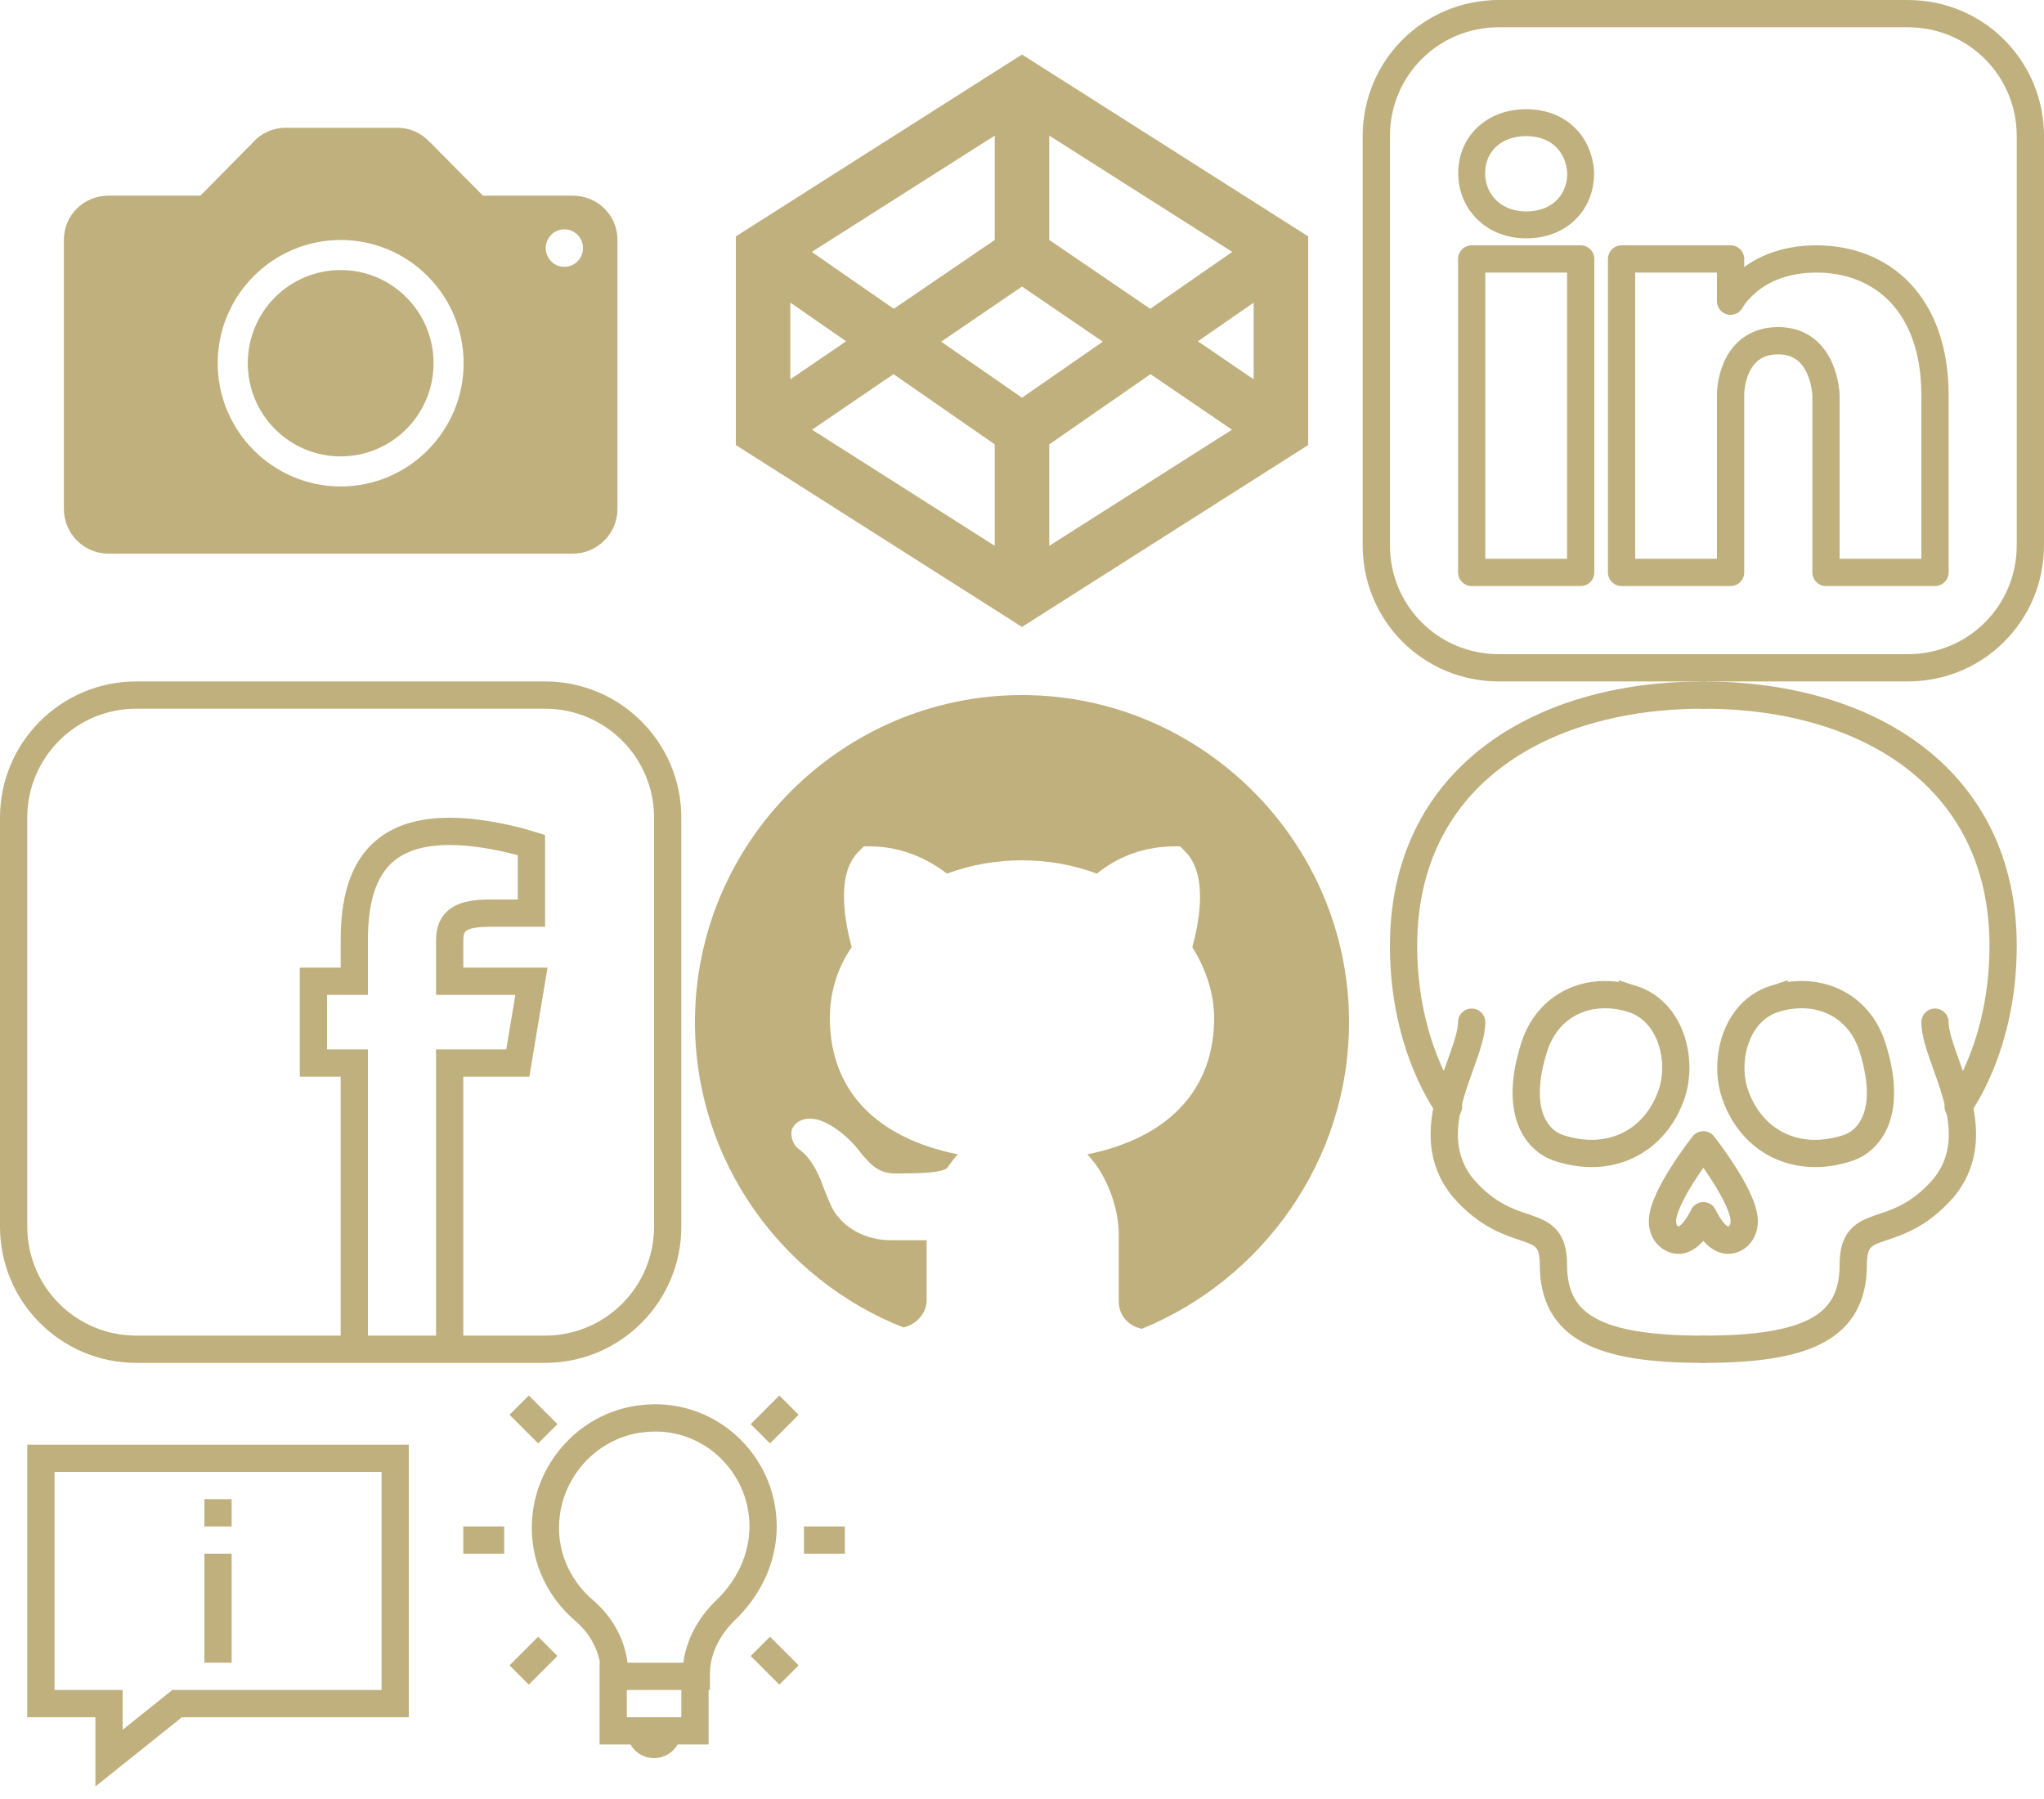 <?xml version="1.0" encoding="utf-8"?><svg width="150" height="132" viewBox="0 0 150 132" xmlns="http://www.w3.org/2000/svg" xmlns:xlink="http://www.w3.org/1999/xlink"><svg viewBox="0 0 32 32" width="32" height="32" id="about" y="100"><path fill="none" stroke-width="2" stroke-miterlimit="10" stroke="#bfb07d" d="M29 25H13l-5 4v-4H3V7h26z"/><path fill="#bfb07d" d="M15 14h2v8h-2zM15 10h2v2h-2z"/></svg><svg width="50" height="50" viewBox="0 0 512 512" id="camera"><path d="M430.4 147h-67.5l-40.4-40.8s-.2-.2-.3-.2l-.2-.2c-6-6-14.1-9.8-23.3-9.8h-84c-9.8 0-18.5 4.2-24.6 10.9v.1l-39.5 40h-69C63 147 48 161.6 48 180.2v202.1c0 18.6 15 33.7 33.6 33.7h348.8c18.5 0 33.6-15.1 33.6-33.7V180.2c0-18.6-15.1-33.2-33.6-33.2zM256 365.5c-50.9 0-92.4-41.6-92.4-92.6 0-51.1 41.5-92.6 92.4-92.6 51 0 92.4 41.5 92.4 92.6 0 51-41.4 92.6-92.4 92.6zm168.1-165c-7.7 0-14-6.3-14-14.1s6.3-14.1 14-14.1 14 6.3 14 14.1-6.3 14.1-14 14.1zM256 202.9c-38.6 0-69.8 31.3-69.8 70 0 38.6 31.2 70 69.8 70 38.5 0 69.8-31.3 69.8-70s-31.3-70-69.8-70z" fill="#bfb07d"/></svg><svg viewBox="0 0 50 50" width="50" height="50" id="codepen" x="50"><path d="M25 4L4 17.345v15.309L25 46l21-13.345v-15.31L25 4zm0 25.182l-5.932-4.113L25 21.025l5.932 4.044L25 29.182zm2-11.576V9.95l13.43 8.534-6.019 4.173L27 17.606zm-4 0l-7.411 5.052-6.019-4.173L23 9.95v7.656zm-10.908 7.436L8 27.831v-5.627l4.092 2.838zm3.478 2.411L23 32.604v7.446L9.591 31.529l5.979-4.076zM27 32.604l7.43-5.151 5.979 4.076L27 40.05v-7.446zm10.908-7.562L42 22.205v5.627l-4.092-2.79z" fill="#bfb07d"/></svg><svg width="50" height="50" viewBox="0 0 50 50" id="facebook" y="50"><path stroke-width="2" stroke-linecap="round" stroke-miterlimit="10" d="M40 1H10c-4.972 0-9 4.028-9 9v30c0 4.972 4.028 9 9 9h30c4.972 0 9-4.028 9-9V10c0-4.972-4.028-9-9-9zM26 48V28h-3v-6h3v-3c0-4.677 1.581-8 7-8 2.903 0 6 1 6 1v5h-3c-2.145 0-3 .504-3 2v3h6l-1 6h-5v20" fill="none" stroke="#bfb07d"/></svg><svg width="50" height="50" viewBox="0 0 50 50" id="github" x="50" y="50"><path d="M25 1C11.8 1 1 11.8 1 25c0 10.2 6.4 18.9 15.3 22.4.9-.2 1.7-1 1.7-2V41h-2.6c-1.9 0-3.5-.9-4.3-2.3-.2-.4-.4-.9-.6-1.4-.4-1.1-.9-2.3-1.9-3-.4-.3-.6-.9-.5-1.4.2-.5.7-.9 1.6-.8 1 .1 2.5 1.2 3.4 2.4.8 1 1.4 1.6 2.6 1.6h.3c.9 0 3.1 0 3.5-.4.3-.4.5-.7.8-1-6-1.2-9.4-4.7-9.4-10 0-1.8.5-3.6 1.6-5.2-.4-1.5-1.3-5.4.6-7.1l.3-.3h.4c2.6 0 4.5 1.1 5.7 2 3.5-1.3 7.5-1.3 11 0 1.1-.9 3-2 5.7-2h.4l.3.3c1.9 1.8 1 5.6.6 7.1 1 1.6 1.6 3.4 1.6 5.2 0 5.3-3.4 8.8-9.3 10 1.5 1.6 2.3 4 2.3 5.9v4.9c0 1 .7 1.8 1.7 2C42.6 43.9 49 35.2 49 25 49 11.8 38.2 1 25 1z" fill="#bfb07d"/></svg><svg viewBox="0 0 32 32" width="32" height="32" id="idea" x="32" y="100"><path fill="none" stroke-width="2" stroke-miterlimit="10" stroke="#bfb07d" d="M13 23h6v4h-6zM24 12c0-4.7-4.1-8.5-8.9-7.9-3.6.4-6.5 3.3-7 6.9-.4 2.9.8 5.5 2.8 7.2 1.4 1.2 2.2 2.9 2.2 4.6v.2h6v-.2c0-1.8.9-3.5 2.3-4.8 1.5-1.5 2.6-3.6 2.6-6zM27 13h3M2 13h3M23.8 20.8l2.1 2.1M6.1 3.1l2.1 2.1M8.2 20.8l-2.1 2.1M25.9 3.1l-2.1 2.1"/><path d="M18 27c0 1.1-.9 2-2 2s-2-.9-2-2h4z" fill="#bfb07d"/></svg><svg width="50" height="50" viewBox="0 0 50 50" id="linkedin" x="100"><path stroke-width="2" stroke-linecap="round" stroke-linejoin="round" stroke-miterlimit="10" d="M40 1H10c-5 0-9 4-9 9v30c0 5 4 9 9 9h30c5 0 9-4 9-9V10c0-5-4-9-9-9zM8 19h8v23H8z" fill="none" stroke="#bfb07d"/><path stroke-width="1.976" stroke-linecap="round" stroke-linejoin="round" stroke-miterlimit="10" d="M12 16.5c-2.4 0-4-1.7-4-3.8C8 10.6 9.6 9 12 9s3.9 1.6 4 3.7c0 2.1-1.5 3.8-4 3.8z" fill="none" stroke="#bfb07d"/><path stroke-width="2" stroke-linecap="round" stroke-linejoin="round" stroke-miterlimit="10" d="M42 42h-8V29s-.1-4-3.5-4c-3 0-3.5 2.9-3.5 4v13h-8V19h8v3.1s1.6-3.1 6.3-3.1c4.8 0 8.7 3.3 8.7 10v13z" fill="none" stroke="#bfb07d"/></svg><svg viewBox="0 0 50 50" width="50" height="50" id="skull" x="100" y="50"><path fill="none" stroke-width="2" stroke-linecap="round" stroke-miterlimit="10" d="M43.7 31.2S47 26.9 47 19.4C47 7.2 37.2 1 25 1" stroke="#bfb07d"/><path fill="none" stroke-width="2" stroke-linecap="round" stroke-miterlimit="10" d="M25 49c7.6 0 11-1.6 11-6.2 0-3.8 3-1.5 6.6-5.6C46.1 33 42 27.7 42 25" stroke="#bfb07d"/><path clip-rule="evenodd" fill="none" stroke-width="2" stroke-linecap="round" stroke-linejoin="round" stroke-miterlimit="10" d="M25 34s-3 3.8-3 5.6c0 .9.6 1.4 1.2 1.4 1 0 1.8-1.8 1.8-1.8s.8 1.8 1.8 1.8c.6 0 1.2-.5 1.2-1.4 0-1.178-1.286-3.214-2.174-4.479C25.358 34.453 25 34 25 34z" stroke="#bfb07d"/><path clip-rule="evenodd" fill="none" stroke-width="2" stroke-linecap="round" stroke-miterlimit="10" d="M30.2 23.3c3.2-1 6.2.4 7.2 3.5 1.5 4.7-.1 6.8-1.7 7.4-3.8 1.3-7.2-.4-8.4-4-.8-2.5.1-6 2.9-6.9z" stroke="#bfb07d"/><path fill="none" stroke-width="2" stroke-linecap="round" stroke-miterlimit="10" d="M6.3 31.2S3 26.9 3 19.4C3 7.2 12.8 1 25 1" stroke="#bfb07d"/><path fill="none" stroke-width="2" stroke-linecap="round" stroke-miterlimit="10" d="M25 49c-7.6 0-11-1.6-11-6.2 0-3.8-3-1.5-6.6-5.6C3.9 33 8 27.7 8 25" stroke="#bfb07d"/><path clip-rule="evenodd" fill="none" stroke-width="2" stroke-linecap="round" stroke-miterlimit="10" d="M19.8 23.3c-3.2-1-6.2.4-7.2 3.5-1.5 4.7.1 6.8 1.7 7.4 3.8 1.3 7.2-.4 8.4-4 .8-2.5-.1-6-2.9-6.9z" stroke="#bfb07d"/></svg></svg>